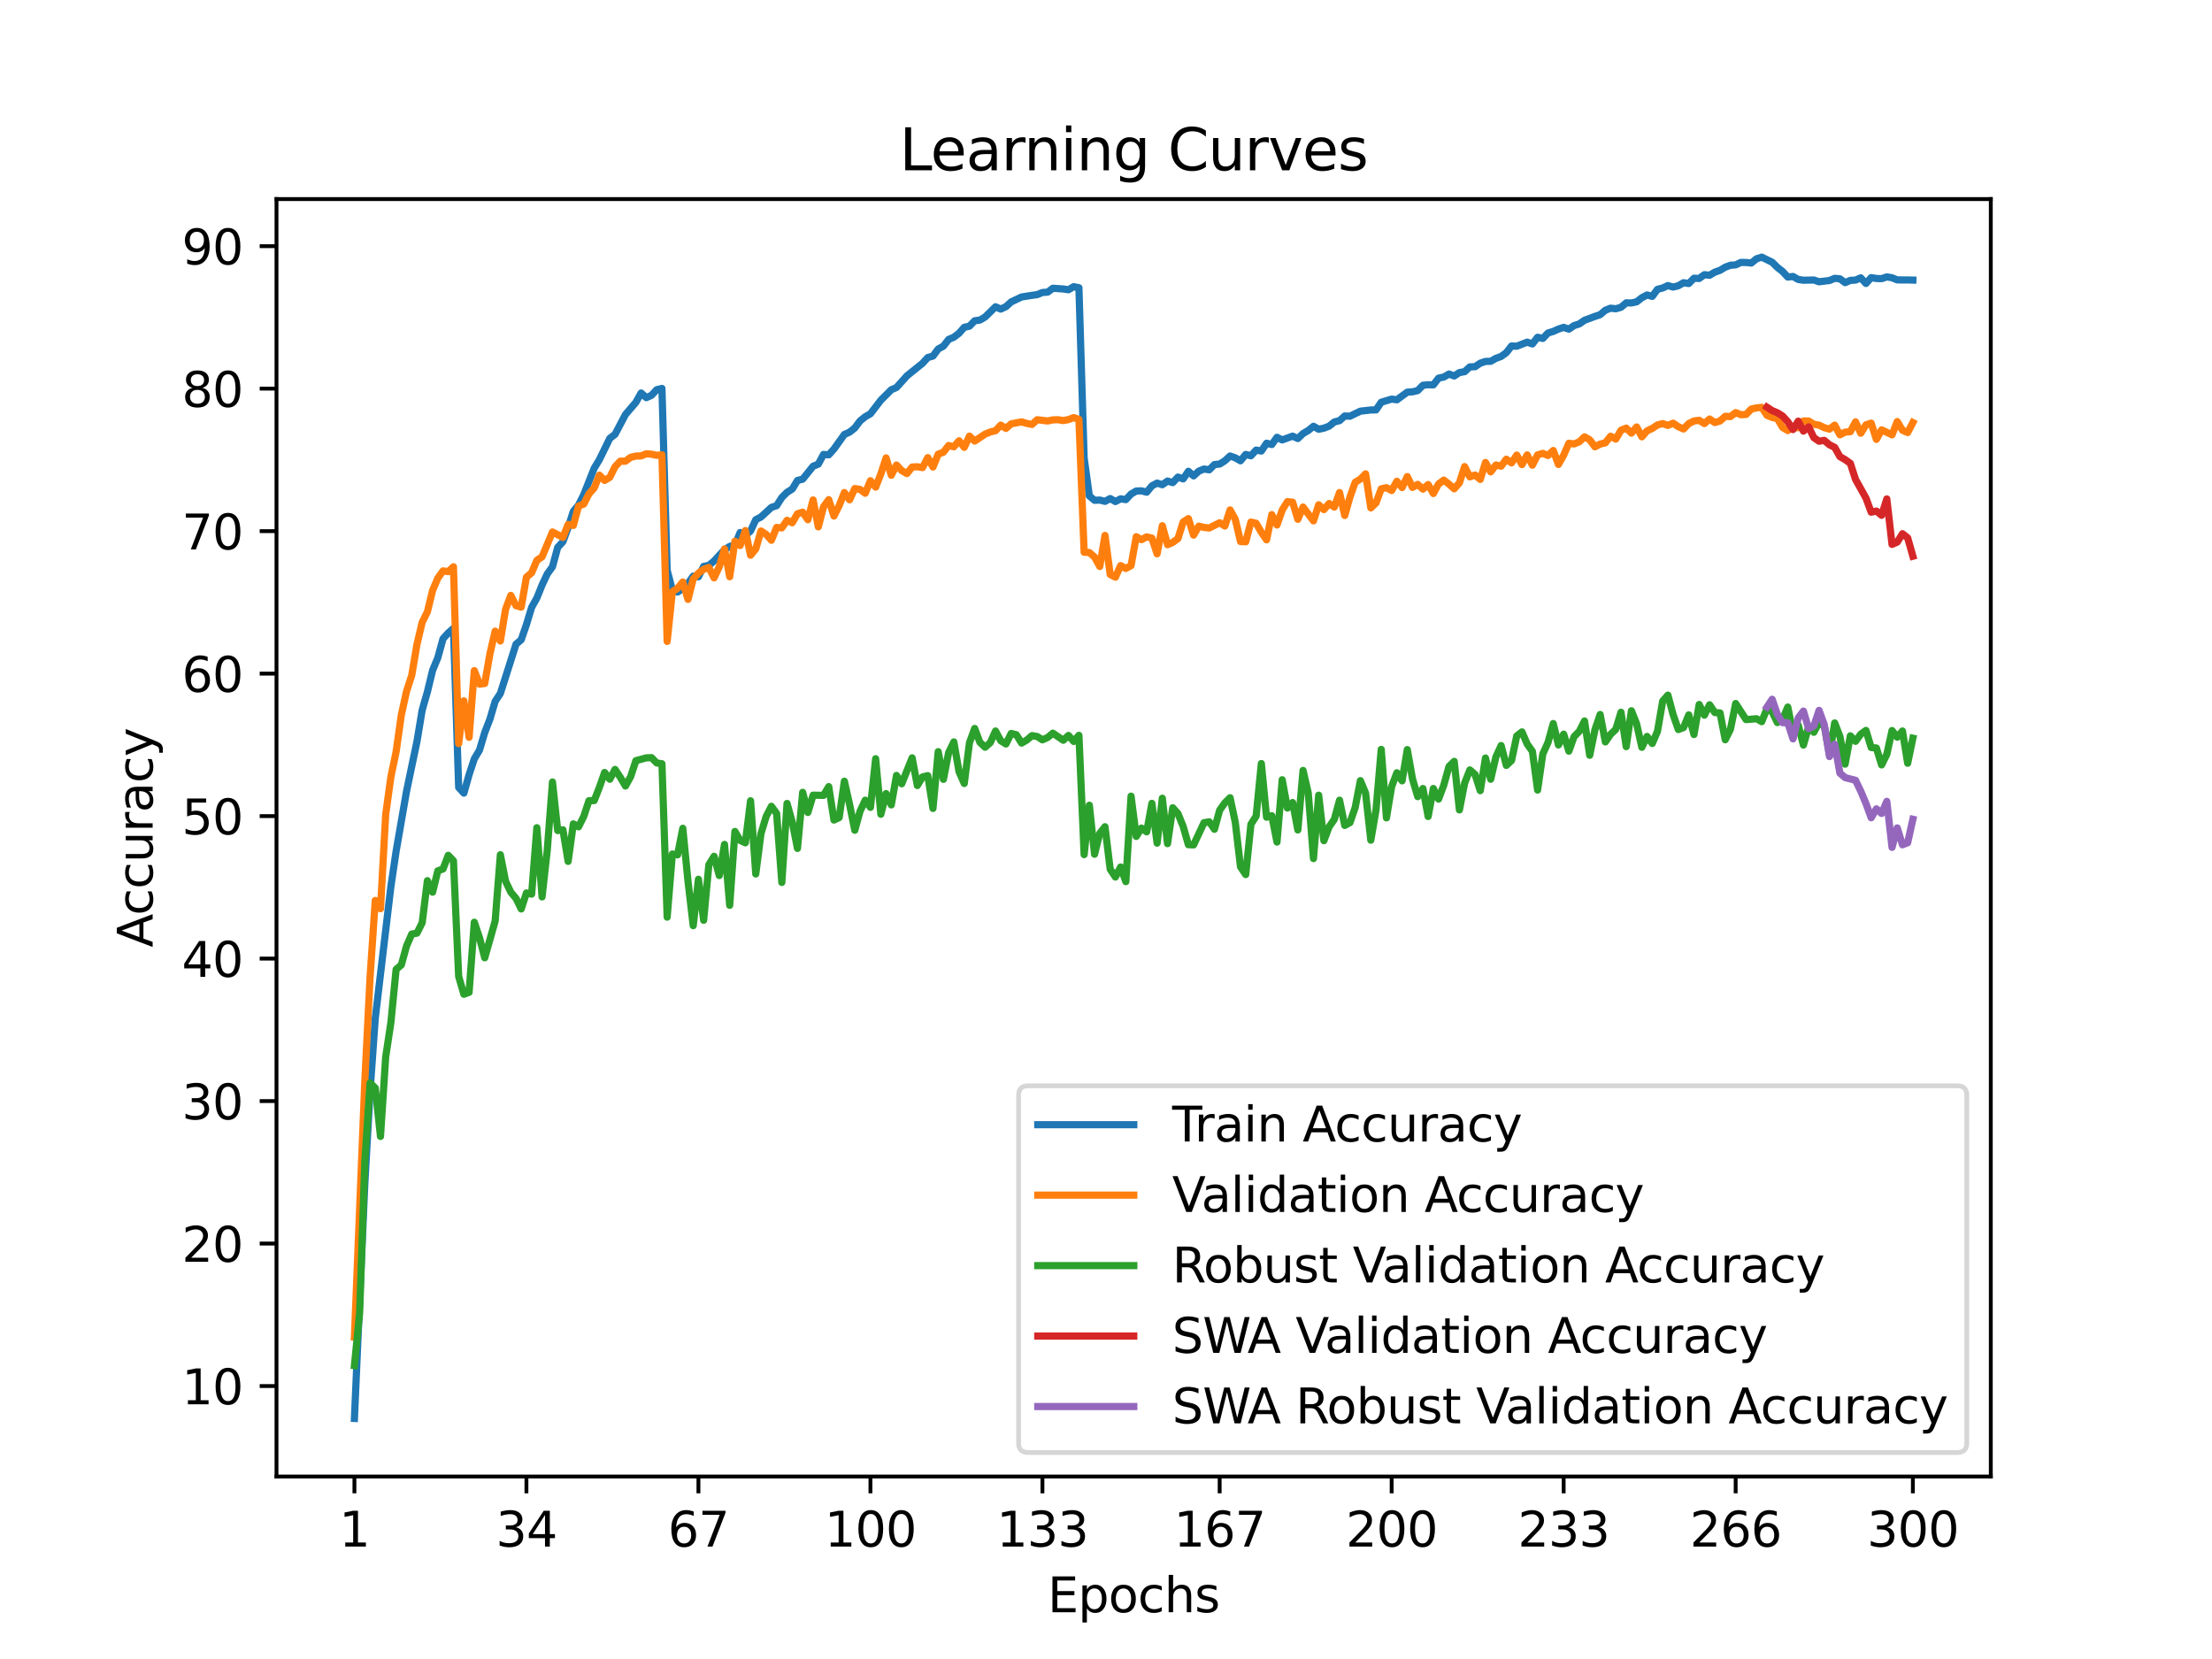 <?xml version="1.0" encoding="utf-8" standalone="no"?>
<!DOCTYPE svg PUBLIC "-//W3C//DTD SVG 1.1//EN"
  "http://www.w3.org/Graphics/SVG/1.1/DTD/svg11.dtd">
<svg xmlns:xlink="http://www.w3.org/1999/xlink" width="460.8pt" height="345.6pt" viewBox="0 0 460.8 345.6" xmlns="http://www.w3.org/2000/svg" version="1.1">
 <defs>
  <style type="text/css">*{stroke-linejoin: round; stroke-linecap: butt}</style>
 </defs>
 <g id="figure_1">
  <g id="patch_1">
   <path d="M 0 345.6 
L 460.8 345.6 
L 460.8 0 
L 0 0 
z
" style="fill: #ffffff"/>
  </g>
  <g id="axes_1">
   <g id="patch_2">
    <path d="M 57.6 307.584 
L 414.72 307.584 
L 414.72 41.472 
L 57.6 41.472 
z
" style="fill: #ffffff"/>
   </g>
   <g id="matplotlib.axis_1">
    <g id="xtick_1">
     <g id="line2d_1">
      <defs>
       <path id="m05c7439e19" d="M 0 0 
L 0 3.5 
" style="stroke: #000000; stroke-width: 0.8"/>
      </defs>
      <g>
       <use xlink:href="#m05c7439e19" x="73.833" y="307.584" style="stroke: #000000; stroke-width: 0.8"/>
      </g>
     </g>
     <g id="text_1">
      <!-- 1 -->
      <g transform="translate(70.651 322.182) scale(0.1 -0.1)">
       <defs>
        <path id="DejaVuSans-31" d="M 794 531 
L 1825 531 
L 1825 4091 
L 703 3866 
L 703 4441 
L 1819 4666 
L 2450 4666 
L 2450 531 
L 3481 531 
L 3481 0 
L 794 0 
L 794 531 
z
" transform="scale(0.016)"/>
       </defs>
       <use xlink:href="#DejaVuSans-31"/>
      </g>
     </g>
    </g>
    <g id="xtick_2">
     <g id="line2d_2">
      <g>
       <use xlink:href="#m05c7439e19" x="109.664" y="307.584" style="stroke: #000000; stroke-width: 0.8"/>
      </g>
     </g>
     <g id="text_2">
      <!-- 34 -->
      <g transform="translate(103.302 322.182) scale(0.1 -0.1)">
       <defs>
        <path id="DejaVuSans-33" d="M 2597 2516 
Q 3050 2419 3304 2112 
Q 3559 1806 3559 1356 
Q 3559 666 3084 287 
Q 2609 -91 1734 -91 
Q 1441 -91 1130 -33 
Q 819 25 488 141 
L 488 750 
Q 750 597 1062 519 
Q 1375 441 1716 441 
Q 2309 441 2620 675 
Q 2931 909 2931 1356 
Q 2931 1769 2642 2001 
Q 2353 2234 1838 2234 
L 1294 2234 
L 1294 2753 
L 1863 2753 
Q 2328 2753 2575 2939 
Q 2822 3125 2822 3475 
Q 2822 3834 2567 4026 
Q 2313 4219 1838 4219 
Q 1578 4219 1281 4162 
Q 984 4106 628 3988 
L 628 4550 
Q 988 4650 1302 4700 
Q 1616 4750 1894 4750 
Q 2613 4750 3031 4423 
Q 3450 4097 3450 3541 
Q 3450 3153 3228 2886 
Q 3006 2619 2597 2516 
z
" transform="scale(0.016)"/>
        <path id="DejaVuSans-34" d="M 2419 4116 
L 825 1625 
L 2419 1625 
L 2419 4116 
z
M 2253 4666 
L 3047 4666 
L 3047 1625 
L 3713 1625 
L 3713 1100 
L 3047 1100 
L 3047 0 
L 2419 0 
L 2419 1100 
L 313 1100 
L 313 1709 
L 2253 4666 
z
" transform="scale(0.016)"/>
       </defs>
       <use xlink:href="#DejaVuSans-33"/>
       <use xlink:href="#DejaVuSans-34" x="63.623"/>
      </g>
     </g>
    </g>
    <g id="xtick_3">
     <g id="line2d_3">
      <g>
       <use xlink:href="#m05c7439e19" x="145.496" y="307.584" style="stroke: #000000; stroke-width: 0.8"/>
      </g>
     </g>
     <g id="text_3">
      <!-- 67 -->
      <g transform="translate(139.133 322.182) scale(0.1 -0.1)">
       <defs>
        <path id="DejaVuSans-36" d="M 2113 2584 
Q 1688 2584 1439 2293 
Q 1191 2003 1191 1497 
Q 1191 994 1439 701 
Q 1688 409 2113 409 
Q 2538 409 2786 701 
Q 3034 994 3034 1497 
Q 3034 2003 2786 2293 
Q 2538 2584 2113 2584 
z
M 3366 4563 
L 3366 3988 
Q 3128 4100 2886 4159 
Q 2644 4219 2406 4219 
Q 1781 4219 1451 3797 
Q 1122 3375 1075 2522 
Q 1259 2794 1537 2939 
Q 1816 3084 2150 3084 
Q 2853 3084 3261 2657 
Q 3669 2231 3669 1497 
Q 3669 778 3244 343 
Q 2819 -91 2113 -91 
Q 1303 -91 875 529 
Q 447 1150 447 2328 
Q 447 3434 972 4092 
Q 1497 4750 2381 4750 
Q 2619 4750 2861 4703 
Q 3103 4656 3366 4563 
z
" transform="scale(0.016)"/>
        <path id="DejaVuSans-37" d="M 525 4666 
L 3525 4666 
L 3525 4397 
L 1831 0 
L 1172 0 
L 2766 4134 
L 525 4134 
L 525 4666 
z
" transform="scale(0.016)"/>
       </defs>
       <use xlink:href="#DejaVuSans-36"/>
       <use xlink:href="#DejaVuSans-37" x="63.623"/>
      </g>
     </g>
    </g>
    <g id="xtick_4">
     <g id="line2d_4">
      <g>
       <use xlink:href="#m05c7439e19" x="181.327" y="307.584" style="stroke: #000000; stroke-width: 0.8"/>
      </g>
     </g>
     <g id="text_4">
      <!-- 100 -->
      <g transform="translate(171.783 322.182) scale(0.1 -0.1)">
       <defs>
        <path id="DejaVuSans-30" d="M 2034 4250 
Q 1547 4250 1301 3770 
Q 1056 3291 1056 2328 
Q 1056 1369 1301 889 
Q 1547 409 2034 409 
Q 2525 409 2770 889 
Q 3016 1369 3016 2328 
Q 3016 3291 2770 3770 
Q 2525 4250 2034 4250 
z
M 2034 4750 
Q 2819 4750 3233 4129 
Q 3647 3509 3647 2328 
Q 3647 1150 3233 529 
Q 2819 -91 2034 -91 
Q 1250 -91 836 529 
Q 422 1150 422 2328 
Q 422 3509 836 4129 
Q 1250 4750 2034 4750 
z
" transform="scale(0.016)"/>
       </defs>
       <use xlink:href="#DejaVuSans-31"/>
       <use xlink:href="#DejaVuSans-30" x="63.623"/>
       <use xlink:href="#DejaVuSans-30" x="127.246"/>
      </g>
     </g>
    </g>
    <g id="xtick_5">
     <g id="line2d_5">
      <g>
       <use xlink:href="#m05c7439e19" x="217.158" y="307.584" style="stroke: #000000; stroke-width: 0.8"/>
      </g>
     </g>
     <g id="text_5">
      <!-- 133 -->
      <g transform="translate(207.615 322.182) scale(0.1 -0.1)">
       <use xlink:href="#DejaVuSans-31"/>
       <use xlink:href="#DejaVuSans-33" x="63.623"/>
       <use xlink:href="#DejaVuSans-33" x="127.246"/>
      </g>
     </g>
    </g>
    <g id="xtick_6">
     <g id="line2d_6">
      <g>
       <use xlink:href="#m05c7439e19" x="254.076" y="307.584" style="stroke: #000000; stroke-width: 0.8"/>
      </g>
     </g>
     <g id="text_6">
      <!-- 167 -->
      <g transform="translate(244.532 322.182) scale(0.1 -0.1)">
       <use xlink:href="#DejaVuSans-31"/>
       <use xlink:href="#DejaVuSans-36" x="63.623"/>
       <use xlink:href="#DejaVuSans-37" x="127.246"/>
      </g>
     </g>
    </g>
    <g id="xtick_7">
     <g id="line2d_7">
      <g>
       <use xlink:href="#m05c7439e19" x="289.907" y="307.584" style="stroke: #000000; stroke-width: 0.8"/>
      </g>
     </g>
     <g id="text_7">
      <!-- 200 -->
      <g transform="translate(280.363 322.182) scale(0.1 -0.1)">
       <defs>
        <path id="DejaVuSans-32" d="M 1228 531 
L 3431 531 
L 3431 0 
L 469 0 
L 469 531 
Q 828 903 1448 1529 
Q 2069 2156 2228 2338 
Q 2531 2678 2651 2914 
Q 2772 3150 2772 3378 
Q 2772 3750 2511 3984 
Q 2250 4219 1831 4219 
Q 1534 4219 1204 4116 
Q 875 4013 500 3803 
L 500 4441 
Q 881 4594 1212 4672 
Q 1544 4750 1819 4750 
Q 2544 4750 2975 4387 
Q 3406 4025 3406 3419 
Q 3406 3131 3298 2873 
Q 3191 2616 2906 2266 
Q 2828 2175 2409 1742 
Q 1991 1309 1228 531 
z
" transform="scale(0.016)"/>
       </defs>
       <use xlink:href="#DejaVuSans-32"/>
       <use xlink:href="#DejaVuSans-30" x="63.623"/>
       <use xlink:href="#DejaVuSans-30" x="127.246"/>
      </g>
     </g>
    </g>
    <g id="xtick_8">
     <g id="line2d_8">
      <g>
       <use xlink:href="#m05c7439e19" x="325.739" y="307.584" style="stroke: #000000; stroke-width: 0.8"/>
      </g>
     </g>
     <g id="text_8">
      <!-- 233 -->
      <g transform="translate(316.195 322.182) scale(0.1 -0.1)">
       <use xlink:href="#DejaVuSans-32"/>
       <use xlink:href="#DejaVuSans-33" x="63.623"/>
       <use xlink:href="#DejaVuSans-33" x="127.246"/>
      </g>
     </g>
    </g>
    <g id="xtick_9">
     <g id="line2d_9">
      <g>
       <use xlink:href="#m05c7439e19" x="361.57" y="307.584" style="stroke: #000000; stroke-width: 0.8"/>
      </g>
     </g>
     <g id="text_9">
      <!-- 266 -->
      <g transform="translate(352.026 322.182) scale(0.1 -0.1)">
       <use xlink:href="#DejaVuSans-32"/>
       <use xlink:href="#DejaVuSans-36" x="63.623"/>
       <use xlink:href="#DejaVuSans-36" x="127.246"/>
      </g>
     </g>
    </g>
    <g id="xtick_10">
     <g id="line2d_10">
      <g>
       <use xlink:href="#m05c7439e19" x="398.487" y="307.584" style="stroke: #000000; stroke-width: 0.8"/>
      </g>
     </g>
     <g id="text_10">
      <!-- 300 -->
      <g transform="translate(388.944 322.182) scale(0.1 -0.1)">
       <use xlink:href="#DejaVuSans-33"/>
       <use xlink:href="#DejaVuSans-30" x="63.623"/>
       <use xlink:href="#DejaVuSans-30" x="127.246"/>
      </g>
     </g>
    </g>
    <g id="text_11">
     <!-- Epochs -->
     <g transform="translate(218.244 335.861) scale(0.1 -0.1)">
      <defs>
       <path id="DejaVuSans-45" d="M 628 4666 
L 3578 4666 
L 3578 4134 
L 1259 4134 
L 1259 2753 
L 3481 2753 
L 3481 2222 
L 1259 2222 
L 1259 531 
L 3634 531 
L 3634 0 
L 628 0 
L 628 4666 
z
" transform="scale(0.016)"/>
       <path id="DejaVuSans-70" d="M 1159 525 
L 1159 -1331 
L 581 -1331 
L 581 3500 
L 1159 3500 
L 1159 2969 
Q 1341 3281 1617 3432 
Q 1894 3584 2278 3584 
Q 2916 3584 3314 3078 
Q 3713 2572 3713 1747 
Q 3713 922 3314 415 
Q 2916 -91 2278 -91 
Q 1894 -91 1617 61 
Q 1341 213 1159 525 
z
M 3116 1747 
Q 3116 2381 2855 2742 
Q 2594 3103 2138 3103 
Q 1681 3103 1420 2742 
Q 1159 2381 1159 1747 
Q 1159 1113 1420 752 
Q 1681 391 2138 391 
Q 2594 391 2855 752 
Q 3116 1113 3116 1747 
z
" transform="scale(0.016)"/>
       <path id="DejaVuSans-6f" d="M 1959 3097 
Q 1497 3097 1228 2736 
Q 959 2375 959 1747 
Q 959 1119 1226 758 
Q 1494 397 1959 397 
Q 2419 397 2687 759 
Q 2956 1122 2956 1747 
Q 2956 2369 2687 2733 
Q 2419 3097 1959 3097 
z
M 1959 3584 
Q 2709 3584 3137 3096 
Q 3566 2609 3566 1747 
Q 3566 888 3137 398 
Q 2709 -91 1959 -91 
Q 1206 -91 779 398 
Q 353 888 353 1747 
Q 353 2609 779 3096 
Q 1206 3584 1959 3584 
z
" transform="scale(0.016)"/>
       <path id="DejaVuSans-63" d="M 3122 3366 
L 3122 2828 
Q 2878 2963 2633 3030 
Q 2388 3097 2138 3097 
Q 1578 3097 1268 2742 
Q 959 2388 959 1747 
Q 959 1106 1268 751 
Q 1578 397 2138 397 
Q 2388 397 2633 464 
Q 2878 531 3122 666 
L 3122 134 
Q 2881 22 2623 -34 
Q 2366 -91 2075 -91 
Q 1284 -91 818 406 
Q 353 903 353 1747 
Q 353 2603 823 3093 
Q 1294 3584 2113 3584 
Q 2378 3584 2631 3529 
Q 2884 3475 3122 3366 
z
" transform="scale(0.016)"/>
       <path id="DejaVuSans-68" d="M 3513 2113 
L 3513 0 
L 2938 0 
L 2938 2094 
Q 2938 2591 2744 2837 
Q 2550 3084 2163 3084 
Q 1697 3084 1428 2787 
Q 1159 2491 1159 1978 
L 1159 0 
L 581 0 
L 581 4863 
L 1159 4863 
L 1159 2956 
Q 1366 3272 1645 3428 
Q 1925 3584 2291 3584 
Q 2894 3584 3203 3211 
Q 3513 2838 3513 2113 
z
" transform="scale(0.016)"/>
       <path id="DejaVuSans-73" d="M 2834 3397 
L 2834 2853 
Q 2591 2978 2328 3040 
Q 2066 3103 1784 3103 
Q 1356 3103 1142 2972 
Q 928 2841 928 2578 
Q 928 2378 1081 2264 
Q 1234 2150 1697 2047 
L 1894 2003 
Q 2506 1872 2764 1633 
Q 3022 1394 3022 966 
Q 3022 478 2636 193 
Q 2250 -91 1575 -91 
Q 1294 -91 989 -36 
Q 684 19 347 128 
L 347 722 
Q 666 556 975 473 
Q 1284 391 1588 391 
Q 1994 391 2212 530 
Q 2431 669 2431 922 
Q 2431 1156 2273 1281 
Q 2116 1406 1581 1522 
L 1381 1569 
Q 847 1681 609 1914 
Q 372 2147 372 2553 
Q 372 3047 722 3315 
Q 1072 3584 1716 3584 
Q 2034 3584 2315 3537 
Q 2597 3491 2834 3397 
z
" transform="scale(0.016)"/>
      </defs>
      <use xlink:href="#DejaVuSans-45"/>
      <use xlink:href="#DejaVuSans-70" x="63.184"/>
      <use xlink:href="#DejaVuSans-6f" x="126.66"/>
      <use xlink:href="#DejaVuSans-63" x="187.842"/>
      <use xlink:href="#DejaVuSans-68" x="242.822"/>
      <use xlink:href="#DejaVuSans-73" x="306.201"/>
     </g>
    </g>
   </g>
   <g id="matplotlib.axis_2">
    <g id="ytick_1">
     <g id="line2d_11">
      <defs>
       <path id="m91c499b750" d="M 0 0 
L -3.5 0 
" style="stroke: #000000; stroke-width: 0.8"/>
      </defs>
      <g>
       <use xlink:href="#m91c499b750" x="57.6" y="288.738" style="stroke: #000000; stroke-width: 0.8"/>
      </g>
     </g>
     <g id="text_12">
      <!-- 10 -->
      <g transform="translate(37.875 292.538) scale(0.1 -0.1)">
       <use xlink:href="#DejaVuSans-31"/>
       <use xlink:href="#DejaVuSans-30" x="63.623"/>
      </g>
     </g>
    </g>
    <g id="ytick_2">
     <g id="line2d_12">
      <g>
       <use xlink:href="#m91c499b750" x="57.6" y="259.056" style="stroke: #000000; stroke-width: 0.8"/>
      </g>
     </g>
     <g id="text_13">
      <!-- 20 -->
      <g transform="translate(37.875 262.856) scale(0.1 -0.1)">
       <use xlink:href="#DejaVuSans-32"/>
       <use xlink:href="#DejaVuSans-30" x="63.623"/>
      </g>
     </g>
    </g>
    <g id="ytick_3">
     <g id="line2d_13">
      <g>
       <use xlink:href="#m91c499b750" x="57.6" y="229.374" style="stroke: #000000; stroke-width: 0.8"/>
      </g>
     </g>
     <g id="text_14">
      <!-- 30 -->
      <g transform="translate(37.875 233.174) scale(0.1 -0.1)">
       <use xlink:href="#DejaVuSans-33"/>
       <use xlink:href="#DejaVuSans-30" x="63.623"/>
      </g>
     </g>
    </g>
    <g id="ytick_4">
     <g id="line2d_14">
      <g>
       <use xlink:href="#m91c499b750" x="57.6" y="199.692" style="stroke: #000000; stroke-width: 0.8"/>
      </g>
     </g>
     <g id="text_15">
      <!-- 40 -->
      <g transform="translate(37.875 203.492) scale(0.1 -0.1)">
       <use xlink:href="#DejaVuSans-34"/>
       <use xlink:href="#DejaVuSans-30" x="63.623"/>
      </g>
     </g>
    </g>
    <g id="ytick_5">
     <g id="line2d_15">
      <g>
       <use xlink:href="#m91c499b750" x="57.6" y="170.01" style="stroke: #000000; stroke-width: 0.8"/>
      </g>
     </g>
     <g id="text_16">
      <!-- 50 -->
      <g transform="translate(37.875 173.81) scale(0.1 -0.1)">
       <defs>
        <path id="DejaVuSans-35" d="M 691 4666 
L 3169 4666 
L 3169 4134 
L 1269 4134 
L 1269 2991 
Q 1406 3038 1543 3061 
Q 1681 3084 1819 3084 
Q 2600 3084 3056 2656 
Q 3513 2228 3513 1497 
Q 3513 744 3044 326 
Q 2575 -91 1722 -91 
Q 1428 -91 1123 -41 
Q 819 9 494 109 
L 494 744 
Q 775 591 1075 516 
Q 1375 441 1709 441 
Q 2250 441 2565 725 
Q 2881 1009 2881 1497 
Q 2881 1984 2565 2268 
Q 2250 2553 1709 2553 
Q 1456 2553 1204 2497 
Q 953 2441 691 2322 
L 691 4666 
z
" transform="scale(0.016)"/>
       </defs>
       <use xlink:href="#DejaVuSans-35"/>
       <use xlink:href="#DejaVuSans-30" x="63.623"/>
      </g>
     </g>
    </g>
    <g id="ytick_6">
     <g id="line2d_16">
      <g>
       <use xlink:href="#m91c499b750" x="57.6" y="140.328" style="stroke: #000000; stroke-width: 0.8"/>
      </g>
     </g>
     <g id="text_17">
      <!-- 60 -->
      <g transform="translate(37.875 144.128) scale(0.1 -0.1)">
       <use xlink:href="#DejaVuSans-36"/>
       <use xlink:href="#DejaVuSans-30" x="63.623"/>
      </g>
     </g>
    </g>
    <g id="ytick_7">
     <g id="line2d_17">
      <g>
       <use xlink:href="#m91c499b750" x="57.6" y="110.646" style="stroke: #000000; stroke-width: 0.8"/>
      </g>
     </g>
     <g id="text_18">
      <!-- 70 -->
      <g transform="translate(37.875 114.446) scale(0.1 -0.1)">
       <use xlink:href="#DejaVuSans-37"/>
       <use xlink:href="#DejaVuSans-30" x="63.623"/>
      </g>
     </g>
    </g>
    <g id="ytick_8">
     <g id="line2d_18">
      <g>
       <use xlink:href="#m91c499b750" x="57.6" y="80.964" style="stroke: #000000; stroke-width: 0.8"/>
      </g>
     </g>
     <g id="text_19">
      <!-- 80 -->
      <g transform="translate(37.875 84.764) scale(0.1 -0.1)">
       <defs>
        <path id="DejaVuSans-38" d="M 2034 2216 
Q 1584 2216 1326 1975 
Q 1069 1734 1069 1313 
Q 1069 891 1326 650 
Q 1584 409 2034 409 
Q 2484 409 2743 651 
Q 3003 894 3003 1313 
Q 3003 1734 2745 1975 
Q 2488 2216 2034 2216 
z
M 1403 2484 
Q 997 2584 770 2862 
Q 544 3141 544 3541 
Q 544 4100 942 4425 
Q 1341 4750 2034 4750 
Q 2731 4750 3128 4425 
Q 3525 4100 3525 3541 
Q 3525 3141 3298 2862 
Q 3072 2584 2669 2484 
Q 3125 2378 3379 2068 
Q 3634 1759 3634 1313 
Q 3634 634 3220 271 
Q 2806 -91 2034 -91 
Q 1263 -91 848 271 
Q 434 634 434 1313 
Q 434 1759 690 2068 
Q 947 2378 1403 2484 
z
M 1172 3481 
Q 1172 3119 1398 2916 
Q 1625 2713 2034 2713 
Q 2441 2713 2670 2916 
Q 2900 3119 2900 3481 
Q 2900 3844 2670 4047 
Q 2441 4250 2034 4250 
Q 1625 4250 1398 4047 
Q 1172 3844 1172 3481 
z
" transform="scale(0.016)"/>
       </defs>
       <use xlink:href="#DejaVuSans-38"/>
       <use xlink:href="#DejaVuSans-30" x="63.623"/>
      </g>
     </g>
    </g>
    <g id="ytick_9">
     <g id="line2d_19">
      <g>
       <use xlink:href="#m91c499b750" x="57.6" y="51.282" style="stroke: #000000; stroke-width: 0.8"/>
      </g>
     </g>
     <g id="text_20">
      <!-- 90 -->
      <g transform="translate(37.875 55.082) scale(0.1 -0.1)">
       <defs>
        <path id="DejaVuSans-39" d="M 703 97 
L 703 672 
Q 941 559 1184 500 
Q 1428 441 1663 441 
Q 2288 441 2617 861 
Q 2947 1281 2994 2138 
Q 2813 1869 2534 1725 
Q 2256 1581 1919 1581 
Q 1219 1581 811 2004 
Q 403 2428 403 3163 
Q 403 3881 828 4315 
Q 1253 4750 1959 4750 
Q 2769 4750 3195 4129 
Q 3622 3509 3622 2328 
Q 3622 1225 3098 567 
Q 2575 -91 1691 -91 
Q 1453 -91 1209 -44 
Q 966 3 703 97 
z
M 1959 2075 
Q 2384 2075 2632 2365 
Q 2881 2656 2881 3163 
Q 2881 3666 2632 3958 
Q 2384 4250 1959 4250 
Q 1534 4250 1286 3958 
Q 1038 3666 1038 3163 
Q 1038 2656 1286 2365 
Q 1534 2075 1959 2075 
z
" transform="scale(0.016)"/>
       </defs>
       <use xlink:href="#DejaVuSans-39"/>
       <use xlink:href="#DejaVuSans-30" x="63.623"/>
      </g>
     </g>
    </g>
    <g id="text_21">
     <!-- Accuracy -->
     <g transform="translate(31.795 197.356) rotate(-90) scale(0.1 -0.1)">
      <defs>
       <path id="DejaVuSans-41" d="M 2188 4044 
L 1331 1722 
L 3047 1722 
L 2188 4044 
z
M 1831 4666 
L 2547 4666 
L 4325 0 
L 3669 0 
L 3244 1197 
L 1141 1197 
L 716 0 
L 50 0 
L 1831 4666 
z
" transform="scale(0.016)"/>
       <path id="DejaVuSans-75" d="M 544 1381 
L 544 3500 
L 1119 3500 
L 1119 1403 
Q 1119 906 1312 657 
Q 1506 409 1894 409 
Q 2359 409 2629 706 
Q 2900 1003 2900 1516 
L 2900 3500 
L 3475 3500 
L 3475 0 
L 2900 0 
L 2900 538 
Q 2691 219 2414 64 
Q 2138 -91 1772 -91 
Q 1169 -91 856 284 
Q 544 659 544 1381 
z
M 1991 3584 
L 1991 3584 
z
" transform="scale(0.016)"/>
       <path id="DejaVuSans-72" d="M 2631 2963 
Q 2534 3019 2420 3045 
Q 2306 3072 2169 3072 
Q 1681 3072 1420 2755 
Q 1159 2438 1159 1844 
L 1159 0 
L 581 0 
L 581 3500 
L 1159 3500 
L 1159 2956 
Q 1341 3275 1631 3429 
Q 1922 3584 2338 3584 
Q 2397 3584 2469 3576 
Q 2541 3569 2628 3553 
L 2631 2963 
z
" transform="scale(0.016)"/>
       <path id="DejaVuSans-61" d="M 2194 1759 
Q 1497 1759 1228 1600 
Q 959 1441 959 1056 
Q 959 750 1161 570 
Q 1363 391 1709 391 
Q 2188 391 2477 730 
Q 2766 1069 2766 1631 
L 2766 1759 
L 2194 1759 
z
M 3341 1997 
L 3341 0 
L 2766 0 
L 2766 531 
Q 2569 213 2275 61 
Q 1981 -91 1556 -91 
Q 1019 -91 701 211 
Q 384 513 384 1019 
Q 384 1609 779 1909 
Q 1175 2209 1959 2209 
L 2766 2209 
L 2766 2266 
Q 2766 2663 2505 2880 
Q 2244 3097 1772 3097 
Q 1472 3097 1187 3025 
Q 903 2953 641 2809 
L 641 3341 
Q 956 3463 1253 3523 
Q 1550 3584 1831 3584 
Q 2591 3584 2966 3190 
Q 3341 2797 3341 1997 
z
" transform="scale(0.016)"/>
       <path id="DejaVuSans-79" d="M 2059 -325 
Q 1816 -950 1584 -1140 
Q 1353 -1331 966 -1331 
L 506 -1331 
L 506 -850 
L 844 -850 
Q 1081 -850 1212 -737 
Q 1344 -625 1503 -206 
L 1606 56 
L 191 3500 
L 800 3500 
L 1894 763 
L 2988 3500 
L 3597 3500 
L 2059 -325 
z
" transform="scale(0.016)"/>
      </defs>
      <use xlink:href="#DejaVuSans-41"/>
      <use xlink:href="#DejaVuSans-63" x="66.658"/>
      <use xlink:href="#DejaVuSans-63" x="121.639"/>
      <use xlink:href="#DejaVuSans-75" x="176.619"/>
      <use xlink:href="#DejaVuSans-72" x="239.998"/>
      <use xlink:href="#DejaVuSans-61" x="281.111"/>
      <use xlink:href="#DejaVuSans-63" x="342.391"/>
      <use xlink:href="#DejaVuSans-79" x="397.371"/>
     </g>
    </g>
   </g>
   <g id="line2d_20">
    <path d="M 73.833 295.488 
L 76.004 246.465 
L 77.09 227.38 
L 78.176 212.088 
L 81.433 184.644 
L 82.519 177.318 
L 84.691 164.816 
L 86.862 154.451 
L 87.948 147.921 
L 89.034 144.128 
L 90.12 139.634 
L 91.206 137.016 
L 92.291 133.062 
L 93.377 131.851 
L 94.463 130.907 
L 95.549 164.038 
L 96.635 165.22 
L 97.72 161.379 
L 98.806 158.084 
L 99.892 156.256 
L 100.978 152.599 
L 102.064 149.797 
L 103.149 146.105 
L 104.235 144.454 
L 107.493 134.202 
L 108.578 133.27 
L 109.664 130.118 
L 110.75 126.52 
L 111.836 124.579 
L 112.922 121.866 
L 114.007 119.563 
L 115.093 118.055 
L 116.179 114.036 
L 117.265 112.855 
L 118.351 109.893 
L 119.436 106.521 
L 120.522 105.215 
L 121.608 103.036 
L 123.78 97.545 
L 124.865 95.746 
L 127.037 91.312 
L 128.123 90.486 
L 130.294 86.355 
L 132.466 83.814 
L 133.552 81.867 
L 134.638 82.84 
L 135.723 82.348 
L 136.809 81.178 
L 137.895 80.917 
L 138.981 118.797 
L 140.067 122.953 
L 141.152 123.327 
L 142.238 122.614 
L 143.324 121.522 
L 144.41 120.02 
L 145.496 120.157 
L 146.581 117.99 
L 147.667 117.776 
L 148.753 116.862 
L 150.925 114.523 
L 152.01 113.828 
L 153.096 113.567 
L 154.182 110.937 
L 155.268 111.561 
L 156.354 110.617 
L 157.439 108.266 
L 158.525 107.696 
L 160.697 105.701 
L 161.783 105.339 
L 162.868 103.641 
L 163.954 102.555 
L 165.04 101.878 
L 166.126 100.086 
L 167.212 99.824 
L 169.383 97.123 
L 170.469 96.684 
L 171.555 94.666 
L 172.641 94.749 
L 173.726 93.544 
L 175.898 90.504 
L 176.984 90.023 
L 178.07 89.151 
L 179.155 87.696 
L 180.241 86.818 
L 181.327 86.194 
L 183.499 83.363 
L 185.67 81.196 
L 186.756 80.721 
L 188.928 78.299 
L 192.185 75.675 
L 193.271 74.482 
L 194.357 74.173 
L 195.442 72.707 
L 196.528 72.107 
L 197.614 70.712 
L 198.7 70.249 
L 199.786 69.418 
L 200.871 68.183 
L 201.957 67.946 
L 203.043 66.824 
L 204.129 66.681 
L 205.215 66.04 
L 207.386 63.909 
L 208.472 64.39 
L 209.558 63.88 
L 210.644 62.894 
L 212.815 61.867 
L 214.987 61.523 
L 216.073 61.374 
L 217.158 60.929 
L 218.244 60.858 
L 219.33 60.051 
L 221.502 60.199 
L 222.587 60.359 
L 223.673 59.718 
L 224.759 59.938 
L 225.845 95.426 
L 226.931 103.309 
L 228.016 104.223 
L 229.102 104.17 
L 230.188 104.443 
L 231.274 103.855 
L 232.36 104.484 
L 233.445 103.915 
L 234.531 104.081 
L 235.617 102.923 
L 236.703 102.282 
L 237.789 102.252 
L 238.875 102.531 
L 239.96 101.219 
L 241.046 100.638 
L 242.132 100.976 
L 243.218 100.21 
L 244.304 100.537 
L 245.389 99.385 
L 246.475 99.765 
L 247.561 98.18 
L 248.647 99.136 
L 249.733 98.15 
L 250.818 97.705 
L 251.904 97.871 
L 252.99 96.779 
L 254.076 96.672 
L 255.162 95.989 
L 256.247 94.992 
L 257.333 95.372 
L 258.419 95.995 
L 259.505 94.672 
L 260.591 94.945 
L 261.676 93.763 
L 262.762 93.959 
L 263.848 92.333 
L 264.934 92.606 
L 266.02 91.098 
L 267.105 91.644 
L 269.277 90.855 
L 270.363 91.353 
L 271.449 90.314 
L 272.534 89.685 
L 273.62 88.801 
L 274.706 89.418 
L 275.792 89.192 
L 276.878 88.777 
L 277.963 87.898 
L 279.049 87.631 
L 280.135 86.657 
L 281.221 86.705 
L 283.392 85.654 
L 285.564 85.405 
L 286.65 85.387 
L 287.736 83.796 
L 289.907 83.137 
L 290.993 83.286 
L 293.165 81.695 
L 294.25 81.623 
L 295.336 81.362 
L 296.422 80.258 
L 297.508 80.151 
L 298.594 80.175 
L 299.679 78.774 
L 300.765 78.548 
L 301.851 77.919 
L 302.937 78.323 
L 304.023 77.61 
L 305.108 77.426 
L 306.194 76.435 
L 307.28 76.388 
L 308.366 75.657 
L 309.452 75.289 
L 310.537 75.266 
L 311.623 74.648 
L 312.709 74.256 
L 313.795 73.467 
L 314.881 72.078 
L 315.966 72.125 
L 318.138 71.276 
L 319.224 71.65 
L 320.31 70.255 
L 321.395 70.505 
L 322.481 69.365 
L 323.567 69.044 
L 324.653 68.551 
L 325.739 68.195 
L 326.824 68.569 
L 327.91 67.821 
L 328.996 67.477 
L 330.082 66.723 
L 332.253 65.91 
L 333.339 65.554 
L 334.425 64.633 
L 335.511 64.2 
L 336.597 64.325 
L 337.682 64.016 
L 338.768 63.09 
L 339.854 63.108 
L 340.94 62.876 
L 342.026 62.027 
L 343.111 61.446 
L 344.197 61.742 
L 345.283 60.27 
L 346.369 59.991 
L 347.455 59.487 
L 348.54 59.801 
L 349.626 59.528 
L 350.712 58.893 
L 351.798 59.065 
L 352.884 57.961 
L 353.969 58.014 
L 355.055 57.225 
L 356.141 57.338 
L 357.227 56.696 
L 358.313 56.311 
L 359.398 55.658 
L 360.484 55.254 
L 361.57 55.183 
L 362.656 54.672 
L 363.742 54.678 
L 364.827 54.797 
L 365.913 53.912 
L 366.999 53.568 
L 369.171 54.625 
L 370.256 55.699 
L 371.342 56.554 
L 372.428 57.718 
L 373.514 57.593 
L 374.6 58.216 
L 375.685 58.376 
L 377.857 58.329 
L 378.943 58.697 
L 381.114 58.436 
L 382.2 57.985 
L 383.286 58.08 
L 384.372 58.881 
L 385.458 58.412 
L 386.543 58.347 
L 387.629 57.878 
L 388.715 59.053 
L 389.801 57.836 
L 390.887 58.014 
L 391.972 58.05 
L 393.058 57.682 
L 394.144 57.866 
L 395.23 58.311 
L 397.401 58.317 
L 398.487 58.347 
L 398.487 58.347 
" clip-path="url(#pde113b791d)" style="fill: none; stroke: #1f77b4; stroke-width: 1.5; stroke-linecap: square"/>
   </g>
   <g id="line2d_21">
    <path d="M 73.833 278.528 
L 76.004 225.1 
L 77.09 203.581 
L 78.176 187.582 
L 79.262 189.304 
L 80.348 169.654 
L 81.433 161.818 
L 82.519 156.594 
L 83.605 148.907 
L 84.691 144.009 
L 85.777 140.655 
L 86.862 134.214 
L 87.948 129.643 
L 89.034 127.446 
L 90.12 122.994 
L 91.206 120.441 
L 92.291 118.928 
L 93.377 119.076 
L 94.463 118.067 
L 95.549 154.902 
L 96.635 145.998 
L 97.72 153.596 
L 98.806 139.705 
L 99.892 142.525 
L 100.978 142.376 
L 102.064 136.173 
L 103.149 131.483 
L 104.235 133.531 
L 105.321 126.912 
L 106.407 124.033 
L 107.493 126.17 
L 108.578 126.467 
L 109.664 120.234 
L 110.75 119.314 
L 111.836 116.731 
L 112.922 115.989 
L 115.093 110.825 
L 117.265 111.952 
L 118.351 109.251 
L 119.436 109.459 
L 120.522 105.422 
L 121.608 105.007 
L 122.694 102.87 
L 123.78 101.653 
L 124.865 98.981 
L 125.951 100.08 
L 127.037 99.427 
L 128.123 97.23 
L 129.209 96.073 
L 130.294 96.073 
L 131.38 95.271 
L 132.466 95.004 
L 133.552 94.974 
L 134.638 94.529 
L 135.723 94.618 
L 136.809 94.856 
L 137.895 94.737 
L 138.981 133.62 
L 140.067 123.261 
L 141.152 122.549 
L 142.238 121.243 
L 143.324 124.864 
L 144.41 120.62 
L 145.496 119.403 
L 146.581 118.601 
L 147.667 118.215 
L 148.753 120.382 
L 149.839 118.067 
L 150.925 114.357 
L 152.01 120.145 
L 153.096 112.754 
L 154.182 113.644 
L 155.268 110.528 
L 156.354 115.663 
L 157.439 114.357 
L 158.525 110.617 
L 159.611 111.329 
L 160.697 112.546 
L 161.783 109.875 
L 162.868 109.964 
L 163.954 108.391 
L 165.04 108.895 
L 166.126 107.025 
L 167.212 106.699 
L 168.297 108.272 
L 169.383 104.146 
L 170.469 109.756 
L 171.555 105.571 
L 172.641 104.087 
L 173.726 107.5 
L 174.812 105.333 
L 175.898 102.603 
L 176.984 104.116 
L 178.07 101.772 
L 179.155 101.95 
L 180.241 102.751 
L 181.327 100.139 
L 182.413 101.475 
L 183.499 98.714 
L 184.584 95.39 
L 185.67 99.011 
L 186.756 96.874 
L 187.842 98.032 
L 188.928 98.655 
L 190.013 97.29 
L 191.099 97.23 
L 192.185 97.408 
L 193.271 95.331 
L 194.357 97.29 
L 195.442 94.618 
L 196.528 94.203 
L 197.614 92.808 
L 198.7 93.075 
L 199.786 91.828 
L 200.871 93.193 
L 201.957 90.849 
L 203.043 91.887 
L 205.215 90.433 
L 206.3 89.988 
L 207.386 89.721 
L 208.472 88.563 
L 209.558 89.246 
L 210.644 88.296 
L 212.815 87.88 
L 213.901 88.207 
L 214.987 88.415 
L 216.073 87.435 
L 218.244 87.702 
L 219.33 87.465 
L 220.416 87.435 
L 221.502 87.613 
L 222.587 87.405 
L 223.673 86.99 
L 224.759 87.376 
L 225.845 115.039 
L 226.931 115.099 
L 228.016 116.049 
L 229.102 118.008 
L 230.188 111.537 
L 231.274 119.67 
L 232.36 120.234 
L 233.445 117.829 
L 234.531 118.423 
L 235.617 117.829 
L 236.703 111.804 
L 237.789 112.427 
L 238.875 111.834 
L 239.96 112.101 
L 241.046 115.366 
L 242.132 109.519 
L 243.218 113.466 
L 244.304 112.991 
L 245.389 112.19 
L 246.475 108.747 
L 247.561 108.034 
L 248.647 111.478 
L 249.733 109.608 
L 250.818 109.875 
L 251.904 109.993 
L 254.076 108.895 
L 255.162 109.578 
L 256.247 106.224 
L 257.333 108.183 
L 258.419 112.813 
L 259.505 112.873 
L 260.591 108.747 
L 261.676 109.014 
L 262.762 110.884 
L 263.848 112.457 
L 264.934 107.203 
L 266.02 109.37 
L 267.105 106.254 
L 268.191 104.502 
L 269.277 104.621 
L 270.363 108.183 
L 271.449 105.63 
L 273.62 108.509 
L 274.706 105.155 
L 275.792 106.164 
L 276.878 104.888 
L 277.963 105.63 
L 279.049 102.603 
L 280.135 107.381 
L 281.221 103.552 
L 282.307 100.466 
L 283.392 99.813 
L 284.478 98.714 
L 285.564 105.808 
L 286.65 104.769 
L 287.736 101.831 
L 288.821 101.593 
L 289.907 102.187 
L 290.993 100.258 
L 292.079 101.564 
L 293.165 99.278 
L 294.25 101.534 
L 295.336 100.911 
L 296.422 101.89 
L 297.508 100.94 
L 298.594 102.81 
L 299.679 100.822 
L 300.765 100.02 
L 301.851 100.851 
L 302.937 101.831 
L 304.023 100.584 
L 305.108 97.201 
L 306.194 99.338 
L 307.28 98.952 
L 308.366 99.872 
L 309.452 96.34 
L 310.537 98.299 
L 311.623 96.874 
L 312.709 97.111 
L 313.795 95.657 
L 314.881 96.429 
L 315.966 94.796 
L 317.052 96.785 
L 318.138 94.767 
L 319.224 96.904 
L 320.31 94.767 
L 321.395 94.44 
L 322.481 94.885 
L 323.567 93.846 
L 324.653 96.755 
L 325.739 94.826 
L 326.824 92.333 
L 327.91 92.481 
L 328.996 92.036 
L 330.082 90.997 
L 331.168 91.62 
L 332.253 93.075 
L 333.339 92.511 
L 334.425 92.244 
L 335.511 90.878 
L 336.597 91.472 
L 337.682 89.632 
L 338.768 89.186 
L 339.854 90.225 
L 340.94 88.949 
L 342.026 90.997 
L 343.111 89.75 
L 344.197 89.246 
L 345.283 88.533 
L 346.369 88.237 
L 347.455 88.622 
L 348.54 88.148 
L 349.626 88.89 
L 350.712 89.364 
L 351.798 88.237 
L 352.884 87.702 
L 353.969 87.554 
L 355.055 88.237 
L 356.141 87.287 
L 357.227 88.029 
L 358.313 87.702 
L 359.398 86.723 
L 360.484 86.782 
L 361.57 85.951 
L 362.656 86.396 
L 363.742 86.337 
L 364.827 85.209 
L 365.913 84.972 
L 366.999 84.853 
L 368.085 86.515 
L 369.171 86.96 
L 370.256 87.198 
L 371.342 89.038 
L 372.428 89.691 
L 373.514 89.068 
L 374.6 89.097 
L 375.685 87.702 
L 376.771 87.702 
L 377.857 88.385 
L 378.943 88.563 
L 380.029 89.097 
L 381.114 89.394 
L 382.2 88.563 
L 383.286 90.581 
L 384.372 90.017 
L 385.458 89.928 
L 386.543 87.88 
L 387.629 90.255 
L 388.715 88.504 
L 389.801 88.148 
L 390.887 91.531 
L 391.972 89.543 
L 394.144 90.581 
L 395.23 87.821 
L 396.316 89.632 
L 397.401 90.107 
L 398.487 88.029 
L 398.487 88.029 
" clip-path="url(#pde113b791d)" style="fill: none; stroke: #ff7f0e; stroke-width: 1.5; stroke-linecap: square"/>
   </g>
   <g id="line2d_22">
    <path d="M 73.833 284.48 
L 74.919 273.447 
L 76.004 241.882 
L 77.09 225.587 
L 78.176 226.652 
L 79.262 236.744 
L 80.348 220.163 
L 81.433 212.998 
L 82.519 201.944 
L 83.605 201.003 
L 84.691 197.072 
L 85.777 194.575 
L 86.862 194.391 
L 87.948 192.221 
L 89.034 183.459 
L 90.12 185.854 
L 91.206 181.412 
L 92.291 181.023 
L 93.377 178.178 
L 94.463 179.324 
L 95.549 203.418 
L 96.635 207.123 
L 97.72 206.714 
L 98.806 192.118 
L 99.892 195.353 
L 100.978 199.529 
L 103.149 191.873 
L 104.235 178.055 
L 105.321 183.582 
L 106.407 185.854 
L 107.493 187.144 
L 108.578 189.355 
L 109.664 186.018 
L 110.75 186.264 
L 111.836 172.426 
L 112.922 186.837 
L 114.007 177.073 
L 115.093 162.907 
L 116.179 173.02 
L 117.265 172.856 
L 118.351 179.447 
L 119.436 171.627 
L 120.522 172.242 
L 121.608 170.072 
L 122.694 166.796 
L 123.78 166.776 
L 124.865 164.013 
L 125.951 160.921 
L 127.037 162.334 
L 128.123 160.287 
L 129.209 161.904 
L 130.294 163.747 
L 131.38 161.781 
L 132.466 158.465 
L 134.638 157.871 
L 135.723 157.831 
L 136.809 158.936 
L 137.895 159.1 
L 138.981 191.054 
L 140.067 177.912 
L 141.152 178.076 
L 142.238 172.549 
L 143.324 183.603 
L 144.41 192.835 
L 145.496 183.173 
L 146.581 191.709 
L 147.667 180.143 
L 148.753 178.383 
L 149.839 182.395 
L 150.925 175.906 
L 152.01 188.598 
L 153.096 173.204 
L 154.182 175.066 
L 155.268 175.578 
L 156.354 166.817 
L 157.439 182.067 
L 158.525 173.654 
L 159.611 170.072 
L 160.697 167.963 
L 161.783 169.458 
L 162.868 183.828 
L 163.954 167.37 
L 165.04 171.259 
L 166.126 176.745 
L 167.212 165.057 
L 168.297 169.253 
L 169.383 165.65 
L 171.555 165.691 
L 172.641 163.869 
L 173.726 170.829 
L 174.812 170.317 
L 175.898 162.743 
L 176.984 167.574 
L 178.07 172.958 
L 179.155 169.028 
L 180.241 166.694 
L 181.327 168.189 
L 182.413 158.056 
L 183.499 169.621 
L 184.584 165.323 
L 185.67 167.677 
L 186.756 161.536 
L 187.842 163.276 
L 190.013 157.871 
L 191.099 163.644 
L 192.185 161.843 
L 193.271 161.577 
L 194.357 168.414 
L 195.442 156.582 
L 196.528 162.354 
L 197.614 156.787 
L 198.7 154.555 
L 199.786 160.758 
L 200.871 163.214 
L 201.957 154.74 
L 203.043 151.751 
L 204.129 154.637 
L 205.215 155.661 
L 206.3 154.699 
L 207.386 152.283 
L 208.472 154.31 
L 209.558 154.985 
L 210.644 152.795 
L 211.729 153.061 
L 212.815 154.801 
L 213.901 154.166 
L 214.987 153.245 
L 216.073 153.429 
L 217.158 154.125 
L 218.244 153.634 
L 219.33 152.733 
L 221.502 154.207 
L 222.587 153.204 
L 223.673 154.453 
L 224.759 153.184 
L 225.845 178.035 
L 226.931 167.738 
L 228.016 177.953 
L 229.102 173.593 
L 230.188 172.221 
L 231.274 181.064 
L 232.36 182.702 
L 233.445 180.614 
L 234.531 183.664 
L 235.617 165.855 
L 236.703 174.248 
L 237.789 172.508 
L 238.875 173.286 
L 239.96 167.349 
L 241.046 175.64 
L 242.132 166.285 
L 243.218 175.742 
L 244.304 168.27 
L 245.389 169.478 
L 246.475 172.16 
L 247.561 175.967 
L 248.647 176.008 
L 250.818 171.382 
L 251.904 171.198 
L 252.99 172.753 
L 254.076 168.782 
L 255.162 167.247 
L 256.247 166.182 
L 257.333 171.3 
L 258.419 180.573 
L 259.505 182.19 
L 260.591 171.709 
L 261.676 170.01 
L 262.762 159.059 
L 263.848 170.236 
L 264.934 169.929 
L 266.02 175.415 
L 267.105 162.436 
L 268.191 168.332 
L 269.277 167.185 
L 270.363 172.897 
L 271.449 160.492 
L 272.534 165.2 
L 273.62 178.854 
L 274.706 165.65 
L 275.792 175.128 
L 276.878 172.242 
L 277.963 170.686 
L 279.049 166.694 
L 280.135 171.955 
L 281.221 171.361 
L 282.307 168.229 
L 283.392 162.621 
L 284.478 165.22 
L 285.564 175.026 
L 286.65 168.721 
L 287.736 156.111 
L 288.821 170.379 
L 289.907 163.849 
L 290.993 160.983 
L 292.079 162.662 
L 293.165 156.152 
L 294.25 162.273 
L 295.336 165.957 
L 296.422 164.258 
L 297.508 170.092 
L 298.594 164.258 
L 299.679 166.469 
L 300.765 163.562 
L 301.851 159.673 
L 302.937 158.608 
L 304.023 168.721 
L 305.108 163.153 
L 306.194 160.389 
L 307.28 161.331 
L 308.366 164.709 
L 309.452 157.912 
L 310.537 162.334 
L 311.623 157.687 
L 312.709 155.313 
L 313.795 159.448 
L 314.881 158.424 
L 315.966 153.307 
L 317.052 152.467 
L 318.138 154.985 
L 319.224 156.52 
L 320.31 164.586 
L 321.395 157.053 
L 322.481 154.658 
L 323.567 150.727 
L 324.653 155.19 
L 325.739 152.938 
L 326.824 156.48 
L 327.91 153.45 
L 328.996 152.345 
L 330.082 150.195 
L 331.168 157.339 
L 332.253 152.017 
L 333.339 148.844 
L 334.425 154.555 
L 335.511 152.979 
L 336.597 151.935 
L 337.682 148.373 
L 338.768 155.538 
L 339.854 148.066 
L 340.94 150.789 
L 342.026 155.681 
L 343.111 153.409 
L 344.197 154.883 
L 345.283 152.345 
L 346.369 146.04 
L 347.455 144.811 
L 348.54 148.865 
L 349.626 151.976 
L 350.712 151.567 
L 351.798 148.926 
L 352.884 153.02 
L 353.969 146.756 
L 355.055 148.987 
L 356.141 146.818 
L 357.227 148.435 
L 358.313 148.517 
L 359.398 154.105 
L 360.484 151.915 
L 361.57 146.551 
L 363.742 149.909 
L 365.913 149.724 
L 366.999 150.338 
L 368.085 147.657 
L 369.171 148.271 
L 370.256 150.523 
L 371.342 149.847 
L 372.428 147.288 
L 373.514 152.693 
L 374.6 151.034 
L 375.685 155.21 
L 376.771 151.403 
L 377.857 152.549 
L 378.943 150.502 
L 380.029 151.239 
L 381.114 157.094 
L 382.2 150.605 
L 383.286 153.409 
L 384.372 159.182 
L 385.458 153.286 
L 386.543 154.432 
L 387.629 152.938 
L 388.715 152.16 
L 389.801 155.722 
L 390.887 155.824 
L 391.972 159.345 
L 393.058 157.135 
L 394.144 152.181 
L 395.23 153.573 
L 396.316 152.283 
L 397.401 158.997 
L 398.487 153.777 
L 398.487 153.777 
" clip-path="url(#pde113b791d)" style="fill: none; stroke: #2ca02c; stroke-width: 1.5; stroke-linecap: square"/>
   </g>
   <g id="line2d_23">
    <path d="M 368.085 84.823 
L 369.171 85.535 
L 370.256 85.981 
L 371.342 86.663 
L 372.428 87.851 
L 373.514 89.483 
L 374.6 87.732 
L 375.685 89.81 
L 376.771 88.919 
L 377.857 91.175 
L 378.943 91.917 
L 380.029 91.739 
L 381.114 92.659 
L 382.2 93.193 
L 383.286 95.123 
L 384.372 95.746 
L 385.458 96.518 
L 386.543 99.872 
L 388.715 103.76 
L 389.801 106.699 
L 390.887 106.461 
L 391.972 107.352 
L 393.058 103.938 
L 394.144 113.407 
L 395.23 112.932 
L 396.316 111.181 
L 397.401 112.041 
L 398.487 115.87 
L 398.487 115.87 
" clip-path="url(#pde113b791d)" style="fill: none; stroke: #d62728; stroke-width: 1.5; stroke-linecap: square"/>
   </g>
   <g id="line2d_24">
    <path d="M 368.085 147.309 
L 369.171 145.671 
L 370.256 148.824 
L 371.342 150.543 
L 372.428 150.564 
L 373.514 153.921 
L 374.6 149.561 
L 375.685 148.128 
L 376.771 151.771 
L 377.857 151.239 
L 378.943 147.984 
L 380.029 150.953 
L 381.114 157.605 
L 382.2 155.047 
L 383.286 161.065 
L 384.372 161.986 
L 386.543 162.559 
L 387.629 164.811 
L 388.715 167.39 
L 389.801 170.358 
L 390.887 168.496 
L 391.972 169.458 
L 393.058 166.94 
L 394.144 176.52 
L 395.23 172.467 
L 396.316 175.988 
L 397.401 175.558 
L 398.487 170.665 
L 398.487 170.665 
" clip-path="url(#pde113b791d)" style="fill: none; stroke: #9467bd; stroke-width: 1.5; stroke-linecap: square"/>
   </g>
   <g id="patch_3">
    <path d="M 57.6 307.584 
L 57.6 41.472 
" style="fill: none; stroke: #000000; stroke-width: 0.8; stroke-linejoin: miter; stroke-linecap: square"/>
   </g>
   <g id="patch_4">
    <path d="M 414.72 307.584 
L 414.72 41.472 
" style="fill: none; stroke: #000000; stroke-width: 0.8; stroke-linejoin: miter; stroke-linecap: square"/>
   </g>
   <g id="patch_5">
    <path d="M 57.6 307.584 
L 414.72 307.584 
" style="fill: none; stroke: #000000; stroke-width: 0.8; stroke-linejoin: miter; stroke-linecap: square"/>
   </g>
   <g id="patch_6">
    <path d="M 57.6 41.472 
L 414.72 41.472 
" style="fill: none; stroke: #000000; stroke-width: 0.8; stroke-linejoin: miter; stroke-linecap: square"/>
   </g>
   <g id="text_22">
    <!-- Learning Curves -->
    <g transform="translate(187.376 35.472) scale(0.12 -0.12)">
     <defs>
      <path id="DejaVuSans-4c" d="M 628 4666 
L 1259 4666 
L 1259 531 
L 3531 531 
L 3531 0 
L 628 0 
L 628 4666 
z
" transform="scale(0.016)"/>
      <path id="DejaVuSans-65" d="M 3597 1894 
L 3597 1613 
L 953 1613 
Q 991 1019 1311 708 
Q 1631 397 2203 397 
Q 2534 397 2845 478 
Q 3156 559 3463 722 
L 3463 178 
Q 3153 47 2828 -22 
Q 2503 -91 2169 -91 
Q 1331 -91 842 396 
Q 353 884 353 1716 
Q 353 2575 817 3079 
Q 1281 3584 2069 3584 
Q 2775 3584 3186 3129 
Q 3597 2675 3597 1894 
z
M 3022 2063 
Q 3016 2534 2758 2815 
Q 2500 3097 2075 3097 
Q 1594 3097 1305 2825 
Q 1016 2553 972 2059 
L 3022 2063 
z
" transform="scale(0.016)"/>
      <path id="DejaVuSans-6e" d="M 3513 2113 
L 3513 0 
L 2938 0 
L 2938 2094 
Q 2938 2591 2744 2837 
Q 2550 3084 2163 3084 
Q 1697 3084 1428 2787 
Q 1159 2491 1159 1978 
L 1159 0 
L 581 0 
L 581 3500 
L 1159 3500 
L 1159 2956 
Q 1366 3272 1645 3428 
Q 1925 3584 2291 3584 
Q 2894 3584 3203 3211 
Q 3513 2838 3513 2113 
z
" transform="scale(0.016)"/>
      <path id="DejaVuSans-69" d="M 603 3500 
L 1178 3500 
L 1178 0 
L 603 0 
L 603 3500 
z
M 603 4863 
L 1178 4863 
L 1178 4134 
L 603 4134 
L 603 4863 
z
" transform="scale(0.016)"/>
      <path id="DejaVuSans-67" d="M 2906 1791 
Q 2906 2416 2648 2759 
Q 2391 3103 1925 3103 
Q 1463 3103 1205 2759 
Q 947 2416 947 1791 
Q 947 1169 1205 825 
Q 1463 481 1925 481 
Q 2391 481 2648 825 
Q 2906 1169 2906 1791 
z
M 3481 434 
Q 3481 -459 3084 -895 
Q 2688 -1331 1869 -1331 
Q 1566 -1331 1297 -1286 
Q 1028 -1241 775 -1147 
L 775 -588 
Q 1028 -725 1275 -790 
Q 1522 -856 1778 -856 
Q 2344 -856 2625 -561 
Q 2906 -266 2906 331 
L 2906 616 
Q 2728 306 2450 153 
Q 2172 0 1784 0 
Q 1141 0 747 490 
Q 353 981 353 1791 
Q 353 2603 747 3093 
Q 1141 3584 1784 3584 
Q 2172 3584 2450 3431 
Q 2728 3278 2906 2969 
L 2906 3500 
L 3481 3500 
L 3481 434 
z
" transform="scale(0.016)"/>
      <path id="DejaVuSans-20" transform="scale(0.016)"/>
      <path id="DejaVuSans-43" d="M 4122 4306 
L 4122 3641 
Q 3803 3938 3442 4084 
Q 3081 4231 2675 4231 
Q 1875 4231 1450 3742 
Q 1025 3253 1025 2328 
Q 1025 1406 1450 917 
Q 1875 428 2675 428 
Q 3081 428 3442 575 
Q 3803 722 4122 1019 
L 4122 359 
Q 3791 134 3420 21 
Q 3050 -91 2638 -91 
Q 1578 -91 968 557 
Q 359 1206 359 2328 
Q 359 3453 968 4101 
Q 1578 4750 2638 4750 
Q 3056 4750 3426 4639 
Q 3797 4528 4122 4306 
z
" transform="scale(0.016)"/>
      <path id="DejaVuSans-76" d="M 191 3500 
L 800 3500 
L 1894 563 
L 2988 3500 
L 3597 3500 
L 2284 0 
L 1503 0 
L 191 3500 
z
" transform="scale(0.016)"/>
     </defs>
     <use xlink:href="#DejaVuSans-4c"/>
     <use xlink:href="#DejaVuSans-65" x="53.963"/>
     <use xlink:href="#DejaVuSans-61" x="115.486"/>
     <use xlink:href="#DejaVuSans-72" x="176.766"/>
     <use xlink:href="#DejaVuSans-6e" x="216.129"/>
     <use xlink:href="#DejaVuSans-69" x="279.508"/>
     <use xlink:href="#DejaVuSans-6e" x="307.291"/>
     <use xlink:href="#DejaVuSans-67" x="370.67"/>
     <use xlink:href="#DejaVuSans-20" x="434.146"/>
     <use xlink:href="#DejaVuSans-43" x="465.934"/>
     <use xlink:href="#DejaVuSans-75" x="535.758"/>
     <use xlink:href="#DejaVuSans-72" x="599.137"/>
     <use xlink:href="#DejaVuSans-76" x="640.25"/>
     <use xlink:href="#DejaVuSans-65" x="699.43"/>
     <use xlink:href="#DejaVuSans-73" x="760.953"/>
    </g>
   </g>
   <g id="legend_1">
    <g id="patch_7">
     <path d="M 214.189 302.584 
L 407.72 302.584 
Q 409.72 302.584 409.72 300.584 
L 409.72 228.193 
Q 409.72 226.193 407.72 226.193 
L 214.189 226.193 
Q 212.189 226.193 212.189 228.193 
L 212.189 300.584 
Q 212.189 302.584 214.189 302.584 
z
" style="fill: #ffffff; opacity: 0.8; stroke: #cccccc; stroke-linejoin: miter"/>
    </g>
    <g id="line2d_25">
     <path d="M 216.189 234.292 
L 226.189 234.292 
L 236.189 234.292 
" style="fill: none; stroke: #1f77b4; stroke-width: 1.5; stroke-linecap: square"/>
    </g>
    <g id="text_23">
     <!-- Train Accuracy -->
     <g transform="translate(244.189 237.792) scale(0.1 -0.1)">
      <defs>
       <path id="DejaVuSans-54" d="M -19 4666 
L 3928 4666 
L 3928 4134 
L 2272 4134 
L 2272 0 
L 1638 0 
L 1638 4134 
L -19 4134 
L -19 4666 
z
" transform="scale(0.016)"/>
      </defs>
      <use xlink:href="#DejaVuSans-54"/>
      <use xlink:href="#DejaVuSans-72" x="46.334"/>
      <use xlink:href="#DejaVuSans-61" x="87.447"/>
      <use xlink:href="#DejaVuSans-69" x="148.727"/>
      <use xlink:href="#DejaVuSans-6e" x="176.51"/>
      <use xlink:href="#DejaVuSans-20" x="239.889"/>
      <use xlink:href="#DejaVuSans-41" x="271.676"/>
      <use xlink:href="#DejaVuSans-63" x="338.334"/>
      <use xlink:href="#DejaVuSans-63" x="393.314"/>
      <use xlink:href="#DejaVuSans-75" x="448.295"/>
      <use xlink:href="#DejaVuSans-72" x="511.674"/>
      <use xlink:href="#DejaVuSans-61" x="552.787"/>
      <use xlink:href="#DejaVuSans-63" x="614.066"/>
      <use xlink:href="#DejaVuSans-79" x="669.047"/>
     </g>
    </g>
    <g id="line2d_26">
     <path d="M 216.189 248.97 
L 226.189 248.97 
L 236.189 248.97 
" style="fill: none; stroke: #ff7f0e; stroke-width: 1.5; stroke-linecap: square"/>
    </g>
    <g id="text_24">
     <!-- Validation Accuracy -->
     <g transform="translate(244.189 252.47) scale(0.1 -0.1)">
      <defs>
       <path id="DejaVuSans-56" d="M 1831 0 
L 50 4666 
L 709 4666 
L 2188 738 
L 3669 4666 
L 4325 4666 
L 2547 0 
L 1831 0 
z
" transform="scale(0.016)"/>
       <path id="DejaVuSans-6c" d="M 603 4863 
L 1178 4863 
L 1178 0 
L 603 0 
L 603 4863 
z
" transform="scale(0.016)"/>
       <path id="DejaVuSans-64" d="M 2906 2969 
L 2906 4863 
L 3481 4863 
L 3481 0 
L 2906 0 
L 2906 525 
Q 2725 213 2448 61 
Q 2172 -91 1784 -91 
Q 1150 -91 751 415 
Q 353 922 353 1747 
Q 353 2572 751 3078 
Q 1150 3584 1784 3584 
Q 2172 3584 2448 3432 
Q 2725 3281 2906 2969 
z
M 947 1747 
Q 947 1113 1208 752 
Q 1469 391 1925 391 
Q 2381 391 2643 752 
Q 2906 1113 2906 1747 
Q 2906 2381 2643 2742 
Q 2381 3103 1925 3103 
Q 1469 3103 1208 2742 
Q 947 2381 947 1747 
z
" transform="scale(0.016)"/>
       <path id="DejaVuSans-74" d="M 1172 4494 
L 1172 3500 
L 2356 3500 
L 2356 3053 
L 1172 3053 
L 1172 1153 
Q 1172 725 1289 603 
Q 1406 481 1766 481 
L 2356 481 
L 2356 0 
L 1766 0 
Q 1100 0 847 248 
Q 594 497 594 1153 
L 594 3053 
L 172 3053 
L 172 3500 
L 594 3500 
L 594 4494 
L 1172 4494 
z
" transform="scale(0.016)"/>
      </defs>
      <use xlink:href="#DejaVuSans-56"/>
      <use xlink:href="#DejaVuSans-61" x="60.658"/>
      <use xlink:href="#DejaVuSans-6c" x="121.938"/>
      <use xlink:href="#DejaVuSans-69" x="149.721"/>
      <use xlink:href="#DejaVuSans-64" x="177.504"/>
      <use xlink:href="#DejaVuSans-61" x="240.98"/>
      <use xlink:href="#DejaVuSans-74" x="302.26"/>
      <use xlink:href="#DejaVuSans-69" x="341.469"/>
      <use xlink:href="#DejaVuSans-6f" x="369.252"/>
      <use xlink:href="#DejaVuSans-6e" x="430.434"/>
      <use xlink:href="#DejaVuSans-20" x="493.812"/>
      <use xlink:href="#DejaVuSans-41" x="525.6"/>
      <use xlink:href="#DejaVuSans-63" x="592.258"/>
      <use xlink:href="#DejaVuSans-63" x="647.238"/>
      <use xlink:href="#DejaVuSans-75" x="702.219"/>
      <use xlink:href="#DejaVuSans-72" x="765.598"/>
      <use xlink:href="#DejaVuSans-61" x="806.711"/>
      <use xlink:href="#DejaVuSans-63" x="867.99"/>
      <use xlink:href="#DejaVuSans-79" x="922.971"/>
     </g>
    </g>
    <g id="line2d_27">
     <path d="M 216.189 263.648 
L 226.189 263.648 
L 236.189 263.648 
" style="fill: none; stroke: #2ca02c; stroke-width: 1.5; stroke-linecap: square"/>
    </g>
    <g id="text_25">
     <!-- Robust Validation Accuracy -->
     <g transform="translate(244.189 267.148) scale(0.1 -0.1)">
      <defs>
       <path id="DejaVuSans-52" d="M 2841 2188 
Q 3044 2119 3236 1894 
Q 3428 1669 3622 1275 
L 4263 0 
L 3584 0 
L 2988 1197 
Q 2756 1666 2539 1819 
Q 2322 1972 1947 1972 
L 1259 1972 
L 1259 0 
L 628 0 
L 628 4666 
L 2053 4666 
Q 2853 4666 3247 4331 
Q 3641 3997 3641 3322 
Q 3641 2881 3436 2590 
Q 3231 2300 2841 2188 
z
M 1259 4147 
L 1259 2491 
L 2053 2491 
Q 2509 2491 2742 2702 
Q 2975 2913 2975 3322 
Q 2975 3731 2742 3939 
Q 2509 4147 2053 4147 
L 1259 4147 
z
" transform="scale(0.016)"/>
       <path id="DejaVuSans-62" d="M 3116 1747 
Q 3116 2381 2855 2742 
Q 2594 3103 2138 3103 
Q 1681 3103 1420 2742 
Q 1159 2381 1159 1747 
Q 1159 1113 1420 752 
Q 1681 391 2138 391 
Q 2594 391 2855 752 
Q 3116 1113 3116 1747 
z
M 1159 2969 
Q 1341 3281 1617 3432 
Q 1894 3584 2278 3584 
Q 2916 3584 3314 3078 
Q 3713 2572 3713 1747 
Q 3713 922 3314 415 
Q 2916 -91 2278 -91 
Q 1894 -91 1617 61 
Q 1341 213 1159 525 
L 1159 0 
L 581 0 
L 581 4863 
L 1159 4863 
L 1159 2969 
z
" transform="scale(0.016)"/>
      </defs>
      <use xlink:href="#DejaVuSans-52"/>
      <use xlink:href="#DejaVuSans-6f" x="64.982"/>
      <use xlink:href="#DejaVuSans-62" x="126.164"/>
      <use xlink:href="#DejaVuSans-75" x="189.641"/>
      <use xlink:href="#DejaVuSans-73" x="253.02"/>
      <use xlink:href="#DejaVuSans-74" x="305.119"/>
      <use xlink:href="#DejaVuSans-20" x="344.328"/>
      <use xlink:href="#DejaVuSans-56" x="376.115"/>
      <use xlink:href="#DejaVuSans-61" x="436.773"/>
      <use xlink:href="#DejaVuSans-6c" x="498.053"/>
      <use xlink:href="#DejaVuSans-69" x="525.836"/>
      <use xlink:href="#DejaVuSans-64" x="553.619"/>
      <use xlink:href="#DejaVuSans-61" x="617.096"/>
      <use xlink:href="#DejaVuSans-74" x="678.375"/>
      <use xlink:href="#DejaVuSans-69" x="717.584"/>
      <use xlink:href="#DejaVuSans-6f" x="745.367"/>
      <use xlink:href="#DejaVuSans-6e" x="806.549"/>
      <use xlink:href="#DejaVuSans-20" x="869.928"/>
      <use xlink:href="#DejaVuSans-41" x="901.715"/>
      <use xlink:href="#DejaVuSans-63" x="968.373"/>
      <use xlink:href="#DejaVuSans-63" x="1023.354"/>
      <use xlink:href="#DejaVuSans-75" x="1078.334"/>
      <use xlink:href="#DejaVuSans-72" x="1141.713"/>
      <use xlink:href="#DejaVuSans-61" x="1182.826"/>
      <use xlink:href="#DejaVuSans-63" x="1244.105"/>
      <use xlink:href="#DejaVuSans-79" x="1299.086"/>
     </g>
    </g>
    <g id="line2d_28">
     <path d="M 216.189 278.326 
L 226.189 278.326 
L 236.189 278.326 
" style="fill: none; stroke: #d62728; stroke-width: 1.5; stroke-linecap: square"/>
    </g>
    <g id="text_26">
     <!-- SWA Validation Accuracy -->
     <g transform="translate(244.189 281.826) scale(0.1 -0.1)">
      <defs>
       <path id="DejaVuSans-53" d="M 3425 4513 
L 3425 3897 
Q 3066 4069 2747 4153 
Q 2428 4238 2131 4238 
Q 1616 4238 1336 4038 
Q 1056 3838 1056 3469 
Q 1056 3159 1242 3001 
Q 1428 2844 1947 2747 
L 2328 2669 
Q 3034 2534 3370 2195 
Q 3706 1856 3706 1288 
Q 3706 609 3251 259 
Q 2797 -91 1919 -91 
Q 1588 -91 1214 -16 
Q 841 59 441 206 
L 441 856 
Q 825 641 1194 531 
Q 1563 422 1919 422 
Q 2459 422 2753 634 
Q 3047 847 3047 1241 
Q 3047 1584 2836 1778 
Q 2625 1972 2144 2069 
L 1759 2144 
Q 1053 2284 737 2584 
Q 422 2884 422 3419 
Q 422 4038 858 4394 
Q 1294 4750 2059 4750 
Q 2388 4750 2728 4690 
Q 3069 4631 3425 4513 
z
" transform="scale(0.016)"/>
       <path id="DejaVuSans-57" d="M 213 4666 
L 850 4666 
L 1831 722 
L 2809 4666 
L 3519 4666 
L 4500 722 
L 5478 4666 
L 6119 4666 
L 4947 0 
L 4153 0 
L 3169 4050 
L 2175 0 
L 1381 0 
L 213 4666 
z
" transform="scale(0.016)"/>
      </defs>
      <use xlink:href="#DejaVuSans-53"/>
      <use xlink:href="#DejaVuSans-57" x="63.477"/>
      <use xlink:href="#DejaVuSans-41" x="156.854"/>
      <use xlink:href="#DejaVuSans-20" x="225.262"/>
      <use xlink:href="#DejaVuSans-56" x="257.049"/>
      <use xlink:href="#DejaVuSans-61" x="317.707"/>
      <use xlink:href="#DejaVuSans-6c" x="378.986"/>
      <use xlink:href="#DejaVuSans-69" x="406.77"/>
      <use xlink:href="#DejaVuSans-64" x="434.553"/>
      <use xlink:href="#DejaVuSans-61" x="498.029"/>
      <use xlink:href="#DejaVuSans-74" x="559.309"/>
      <use xlink:href="#DejaVuSans-69" x="598.518"/>
      <use xlink:href="#DejaVuSans-6f" x="626.301"/>
      <use xlink:href="#DejaVuSans-6e" x="687.482"/>
      <use xlink:href="#DejaVuSans-20" x="750.861"/>
      <use xlink:href="#DejaVuSans-41" x="782.648"/>
      <use xlink:href="#DejaVuSans-63" x="849.307"/>
      <use xlink:href="#DejaVuSans-63" x="904.287"/>
      <use xlink:href="#DejaVuSans-75" x="959.268"/>
      <use xlink:href="#DejaVuSans-72" x="1022.646"/>
      <use xlink:href="#DejaVuSans-61" x="1063.76"/>
      <use xlink:href="#DejaVuSans-63" x="1125.039"/>
      <use xlink:href="#DejaVuSans-79" x="1180.02"/>
     </g>
    </g>
    <g id="line2d_29">
     <path d="M 216.189 293.004 
L 226.189 293.004 
L 236.189 293.004 
" style="fill: none; stroke: #9467bd; stroke-width: 1.5; stroke-linecap: square"/>
    </g>
    <g id="text_27">
     <!-- SWA Robust Validation Accuracy -->
     <g transform="translate(244.189 296.504) scale(0.1 -0.1)">
      <use xlink:href="#DejaVuSans-53"/>
      <use xlink:href="#DejaVuSans-57" x="63.477"/>
      <use xlink:href="#DejaVuSans-41" x="156.854"/>
      <use xlink:href="#DejaVuSans-20" x="225.262"/>
      <use xlink:href="#DejaVuSans-52" x="257.049"/>
      <use xlink:href="#DejaVuSans-6f" x="322.031"/>
      <use xlink:href="#DejaVuSans-62" x="383.213"/>
      <use xlink:href="#DejaVuSans-75" x="446.689"/>
      <use xlink:href="#DejaVuSans-73" x="510.068"/>
      <use xlink:href="#DejaVuSans-74" x="562.168"/>
      <use xlink:href="#DejaVuSans-20" x="601.377"/>
      <use xlink:href="#DejaVuSans-56" x="633.164"/>
      <use xlink:href="#DejaVuSans-61" x="693.822"/>
      <use xlink:href="#DejaVuSans-6c" x="755.102"/>
      <use xlink:href="#DejaVuSans-69" x="782.885"/>
      <use xlink:href="#DejaVuSans-64" x="810.668"/>
      <use xlink:href="#DejaVuSans-61" x="874.145"/>
      <use xlink:href="#DejaVuSans-74" x="935.424"/>
      <use xlink:href="#DejaVuSans-69" x="974.633"/>
      <use xlink:href="#DejaVuSans-6f" x="1002.416"/>
      <use xlink:href="#DejaVuSans-6e" x="1063.598"/>
      <use xlink:href="#DejaVuSans-20" x="1126.977"/>
      <use xlink:href="#DejaVuSans-41" x="1158.764"/>
      <use xlink:href="#DejaVuSans-63" x="1225.422"/>
      <use xlink:href="#DejaVuSans-63" x="1280.402"/>
      <use xlink:href="#DejaVuSans-75" x="1335.383"/>
      <use xlink:href="#DejaVuSans-72" x="1398.762"/>
      <use xlink:href="#DejaVuSans-61" x="1439.875"/>
      <use xlink:href="#DejaVuSans-63" x="1501.154"/>
      <use xlink:href="#DejaVuSans-79" x="1556.135"/>
     </g>
    </g>
   </g>
  </g>
 </g>
 <defs>
  <clipPath id="pde113b791d">
   <rect x="57.6" y="41.472" width="357.12" height="266.112"/>
  </clipPath>
 </defs>
</svg>
